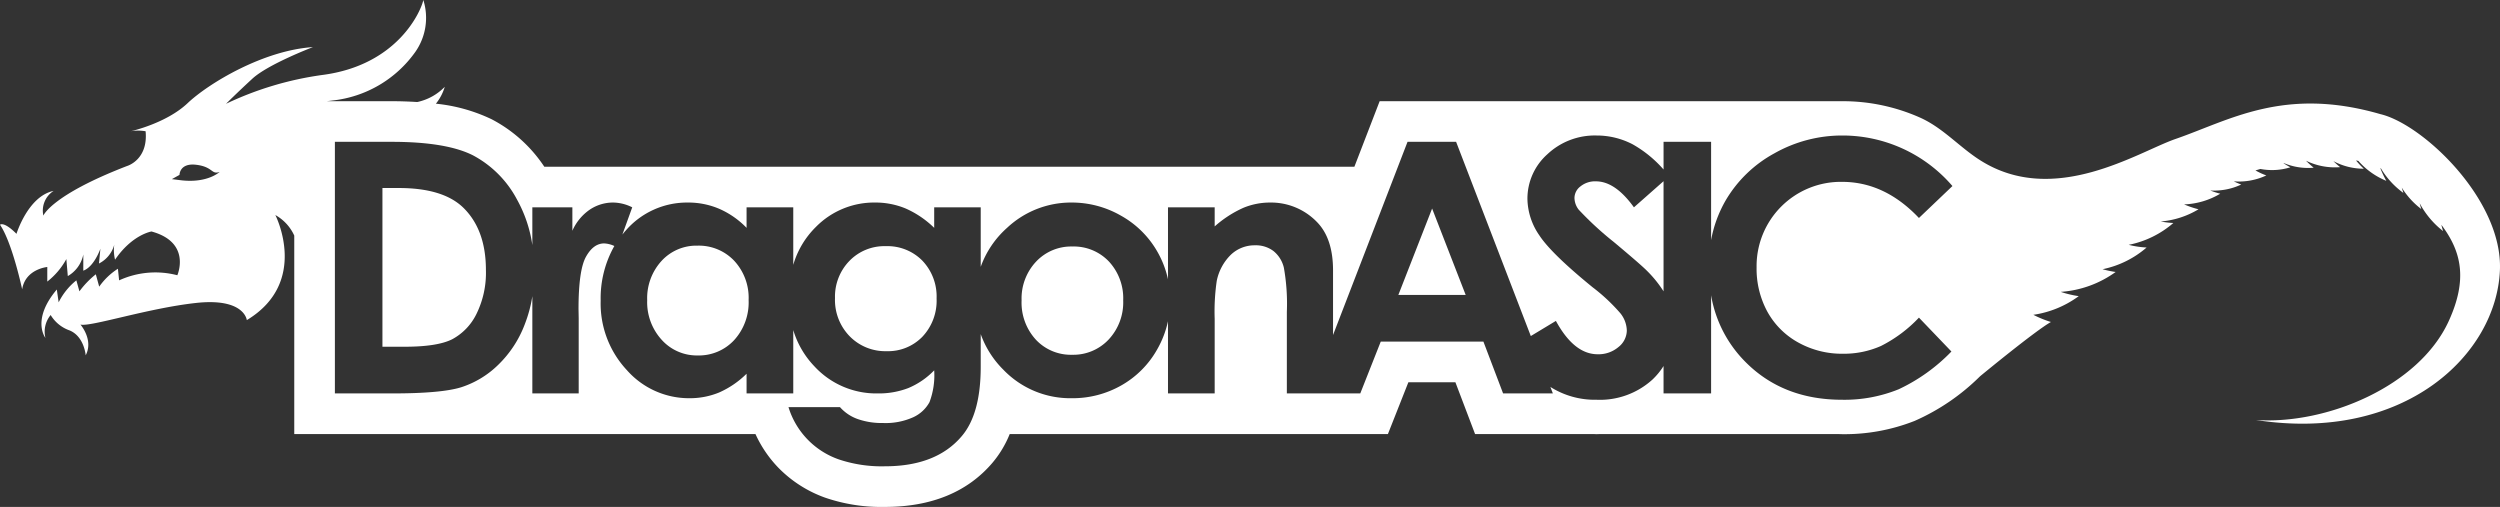 <svg xmlns="http://www.w3.org/2000/svg" viewBox="0 0 389.565 78.991">
    <rect x="0" y="0" width="389.565" height="78.991" fill="#333333" stroke="none"/>
    <g fill="#fff">
        <path d="M62.125 29.297h-2.532V54.03h3.465q5.118 0 7.423-1.174a8.892 8.892 0 0 0 3.771-3.949 14.488 14.488 0 0 0 1.466-6.83q0-6.242-3.492-9.684-3.145-3.096-10.1-3.096zM138.03 38.359a7.576 7.576 0 0 0-5.677 2.305 7.986 7.986 0 0 0-2.239 5.797 8.096 8.096 0 0 0 2.292 5.943 7.76 7.76 0 0 0 5.757 2.319 7.45 7.45 0 0 0 5.584-2.265 8.174 8.174 0 0 0 2.198-5.944 8.076 8.076 0 0 0-2.212-5.89 7.623 7.623 0 0 0-5.703-2.265zM108.686 38.279a7.351 7.351 0 0 0-5.605 2.385 8.596 8.596 0 0 0-2.231 6.116 8.687 8.687 0 0 0 2.27 6.184 7.36 7.36 0 0 0 5.592 2.425 7.493 7.493 0 0 0 5.684-2.385 8.72 8.72 0 0 0 2.258-6.25 8.472 8.472 0 0 0-2.257-6.13 7.59 7.59 0 0 0-5.711-2.345z"/>
        <path d="M370.94 17.789c-15.044-4.361-23.5.953-31.932 3.864-5.814 2.007-18.916 10.661-30.457 3.31-3.284-2.09-5.826-5.086-9.426-6.668a29.561 29.561 0 0 0-11.969-2.525c-.057 0-.113.005-.17.005v-.005h-72l-3.936 10.207H84.815a22.097 22.097 0 0 0-8.21-7.397 26.179 26.179 0 0 0-8.68-2.423 7.604 7.604 0 0 0 1.38-2.629 8.422 8.422 0 0 1-4.286 2.371 62.896 62.896 0 0 0-3.994-.13H50.922c.307-.034.597-.068.861-.104a18.204 18.204 0 0 0 12.943-7.587A9.248 9.248 0 0 0 65.966 0c-.345 1.695-3.98 10.174-15.766 11.685a51.037 51.037 0 0 0-14.98 4.49s1.618-1.617 4.093-3.902S48.77 7.34 48.77 7.34c-7.677.492-16.216 5.6-19.545 8.745s-8.855 4.369-8.855 4.369a6.64 6.64 0 0 1 2.32 0c.418 4.467-2.89 5.413-2.89 5.413-11.804 4.55-13.042 7.729-13.042 7.729a3.634 3.634 0 0 1 1.596-3.847c-3.981.808-5.787 6.689-5.787 6.689C.567 34.425 0 35.023 0 35.023c1.904 2.761 3.454 10.062 3.454 10.062.502-3.17 3.914-3.48 3.914-3.48v2.271a11.374 11.374 0 0 0 2.972-3.506l.226 2.65a5.01 5.01 0 0 0 2.417-3.363l-.004 2.522c1.707-.621 2.666-3.426 2.666-3.426l-.224 2.31a4.654 4.654 0 0 0 2.385-2.929 6.08 6.08 0 0 0 .123 2.332c2.669-3.918 5.678-4.395 5.678-4.395 6.283 1.714 4.025 6.82 4.025 6.82a13.533 13.533 0 0 0-9.07.796l-.19-1.809a10.366 10.366 0 0 0-2.914 2.792l-.528-1.927a13.93 13.93 0 0 0-2.555 2.656l-.476-1.713a10.174 10.174 0 0 0-2.76 3.426l-.286-1.999c-4 4.736-1.776 7.537-1.776 7.537a4.062 4.062 0 0 1 .818-3.561 5.59 5.59 0 0 0 2.957 2.402c2.284.952 2.501 3.875 2.501 3.875 1.264-2.408-.818-4.792-.818-4.792 1.493.416 10.47-2.542 18.02-3.366s7.906 2.674 7.906 2.674c9.805-5.91 4.446-16.373 4.446-16.373a6.958 6.958 0 0 1 2.946 3.2v30.928h71.868a18.694 18.694 0 0 0 3.552 5.228 19.215 19.215 0 0 0 7.272 4.672 26.878 26.878 0 0 0 9.351 1.454c7.254 0 12.906-2.332 16.782-6.911a16.38 16.38 0 0 0 2.66-4.443h58.935l3.19-8.075h7.324l3.068 8.075h18.444c.166.004.329.018.497.018.17 0 .334-.014.504-.018h37.09c.22.004.437.018.66.018a29.752 29.752 0 0 0 11.296-2.065 33.659 33.659 0 0 0 10.156-6.915l.05-.047s8.565-7.07 11.036-8.453a16.686 16.686 0 0 1-2.739-1.12 15.773 15.773 0 0 0 7.075-2.909 15.969 15.969 0 0 1-2.811-.666 16.523 16.523 0 0 0 8.559-3.098 16.191 16.191 0 0 1-2.04-.43 15.09 15.09 0 0 0 6.865-3.384 14.168 14.168 0 0 1-2.789-.416 15.134 15.134 0 0 0 6.958-3.404 14.348 14.348 0 0 1-1.973-.235 13.51 13.51 0 0 0 5.893-1.903 14.957 14.957 0 0 1-2.25-.76 11.807 11.807 0 0 0 5.637-1.667 12.743 12.743 0 0 1-1.558-.5 9.934 9.934 0 0 0 4.827-.929 11.505 11.505 0 0 1-1.163-.498 10.074 10.074 0 0 0 5.072-.918 11.364 11.364 0 0 1-1.693-.78q.383-.117.768-.229a9.67 9.67 0 0 0 4.674-.259 12.225 12.225 0 0 1-1.07-.642l.06-.013a9.77 9.77 0 0 0 4.644.719 13.24 13.24 0 0 1-1.196-1.09 10.267 10.267 0 0 0 5.317 1.002 13.376 13.376 0 0 1-1.05-.939 10.031 10.031 0 0 0 4.737 1.185 13.747 13.747 0 0 1-1.213-1.289c.122.023.245.046.366.072a11.695 11.695 0 0 0 4.358 3.108 16.363 16.363 0 0 1-.938-1.974c.036.016.07.034.105.05a12.81 12.81 0 0 0 3.49 3.805 18.121 18.121 0 0 1-.249-.824 12.345 12.345 0 0 0 3.033 3.332 17.867 17.867 0 0 1-.25-.915 13.479 13.479 0 0 0 3.647 4.348 17.964 17.964 0 0 1-.264-.976c3.108 4.125 4.15 8.445 1.143 15.017-4.642 10.144-19.02 16.149-30.042 15.401 23.05 3.567 37.489-10.124 38.025-23.364.445-11-12.039-22.74-18.612-24.294zM28.33 28.104l-1.55-.19 1.19-.662s-.004-1.9 2.63-1.573 2.326 1.589 3.63 1.104c0 0-1.807 1.76-5.9 1.321zm247.097 20.51a12.22 12.22 0 0 0 4.82 4.775 14.002 14.002 0 0 0 6.924 1.734 14.27 14.27 0 0 0 5.938-1.213 21.294 21.294 0 0 0 5.912-4.416l5.06 5.28a27.799 27.799 0 0 1-8.21 5.88 22.428 22.428 0 0 1-8.821 1.639q-9.142 0-14.966-5.797a19.21 19.21 0 0 1-5.45-10.485v15.295h-7.41v-4.271a10.746 10.746 0 0 1-1.73 2.113 12.16 12.16 0 0 1-8.698 3.144 12.964 12.964 0 0 1-7.207-1.997l.389 1.011h-7.756l-3.067-8.075h-15.998l-3.19 8.075h-11.442V48.607a32.101 32.101 0 0 0-.465-6.894 4.716 4.716 0 0 0-1.622-2.596 4.542 4.542 0 0 0-2.858-.892 5.355 5.355 0 0 0-3.788 1.478 7.884 7.884 0 0 0-2.195 4.086 33.077 33.077 0 0 0-.319 5.883v11.634h-7.275v-11.25a15.339 15.339 0 0 1-1.69 4.4 14.717 14.717 0 0 1-5.556 5.584A15.348 15.348 0 0 1 167 62.053a14.465 14.465 0 0 1-10.648-4.438 14.838 14.838 0 0 1-3.53-5.551v5.084q0 7.357-2.96 10.82-3.97 4.692-11.966 4.692a20.95 20.95 0 0 1-7.169-1.067 12.5 12.5 0 0 1-7.862-8.155h8.022a6.635 6.635 0 0 0 2.745 1.853 11.362 11.362 0 0 0 3.971.626 10.462 10.462 0 0 0 4.717-.907 5.473 5.473 0 0 0 2.52-2.345 11.886 11.886 0 0 0 .732-4.958 12.052 12.052 0 0 1-4.025 2.76 12.794 12.794 0 0 1-4.77.839 13.111 13.111 0 0 1-9.861-4.211 13.998 13.998 0 0 1-3.305-5.662v9.873h-7.276V58.24a14.26 14.26 0 0 1-4.273 2.918 11.962 11.962 0 0 1-4.646.894 12.906 12.906 0 0 1-9.716-4.358 15.201 15.201 0 0 1-4.1-10.834 16.524 16.524 0 0 1 2.132-8.527 4.227 4.227 0 0 0-1.585-.402q-1.679 0-2.838 2.079t-1.16 8.156l.027 1.412v11.727h-7.223v-15.15a21 21 0 0 1-1.197 4.423 17.276 17.276 0 0 1-4.154 6.303 14.67 14.67 0 0 1-5.739 3.465q-3.09.959-10.704.96h-8.975V22.1h8.841q8.548 0 12.702 2.119a16.55 16.55 0 0 1 6.844 6.89 20.672 20.672 0 0 1 2.382 7.084v-5.886h6.237v3.652a7.789 7.789 0 0 1 2.692-3.278 6.496 6.496 0 0 1 3.678-1.12 6.813 6.813 0 0 1 2.958.746l-1.534 4.242c.19-.234.376-.472.583-.696a12.638 12.638 0 0 1 9.637-4.291 12.254 12.254 0 0 1 4.897.986 13.379 13.379 0 0 1 4.234 2.958v-3.199h7.276v8.964a13.638 13.638 0 0 1 3.545-5.925 12.723 12.723 0 0 1 9.221-3.785 12.265 12.265 0 0 1 4.731.92 15 15 0 0 1 4.464 3.025v-3.199h7.25v9.271a14.813 14.813 0 0 1 4.103-6.072 14.562 14.562 0 0 1 10.05-3.945 15.37 15.37 0 0 1 7.714 2.053 14.828 14.828 0 0 1 5.638 5.57 15.018 15.018 0 0 1 1.676 4.337V32.308h7.276v2.972a17.436 17.436 0 0 1 4.484-2.902 10.841 10.841 0 0 1 4.111-.816 9.954 9.954 0 0 1 7.32 3.012q2.53 2.558 2.528 7.569v10.06l11.608-30.102h7.569l11.64 30.264 3.91-2.36q2.83 5.197 6.513 5.198a4.794 4.794 0 0 0 3.23-1.12 3.33 3.33 0 0 0 1.308-2.585 4.464 4.464 0 0 0-.989-2.665 28.516 28.516 0 0 0-4.35-4.078q-6.41-5.223-8.278-8.062a10.242 10.242 0 0 1-1.869-5.664 9.261 9.261 0 0 1 3.11-6.996 10.782 10.782 0 0 1 7.67-2.918 12.106 12.106 0 0 1 5.592 1.359 18.382 18.382 0 0 1 4.839 3.94v-4.313h7.409v15.32a19.183 19.183 0 0 1 2.278-6.205 19.72 19.72 0 0 1 7.597-7.33 21.42 21.42 0 0 1 10.647-2.771 22.599 22.599 0 0 1 17.084 7.876l-5.22 4.976q-5.325-5.63-11.982-5.63a13.131 13.131 0 0 0-13.315 13.313 14.002 14.002 0 0 0 1.704 6.964z"/>
        <path d="M217.901 45.954h10.489l-5.229-13.459-5.26 13.459zM167.094 38.412a7.49 7.49 0 0 0-5.647 2.359 8.377 8.377 0 0 0-2.256 6.036 8.53 8.53 0 0 0 2.23 6.13 7.455 7.455 0 0 0 5.646 2.345 7.54 7.54 0 0 0 5.686-2.372 8.467 8.467 0 0 0 2.27-6.103 8.414 8.414 0 0 0-2.23-6.063 7.543 7.543 0 0 0-5.7-2.332zM248.681 28.257a3.605 3.605 0 0 0-2.402.787 2.29 2.29 0 0 0-.935 1.772 3.034 3.034 0 0 0 .668 1.866 50.613 50.613 0 0 0 5.472 5.037q4.272 3.572 5.18 4.504a18.036 18.036 0 0 1 2.56 3.175V28.235l-4.615 4.073q-2.91-4.05-5.928-4.05z"/>
    </g>
</svg>
